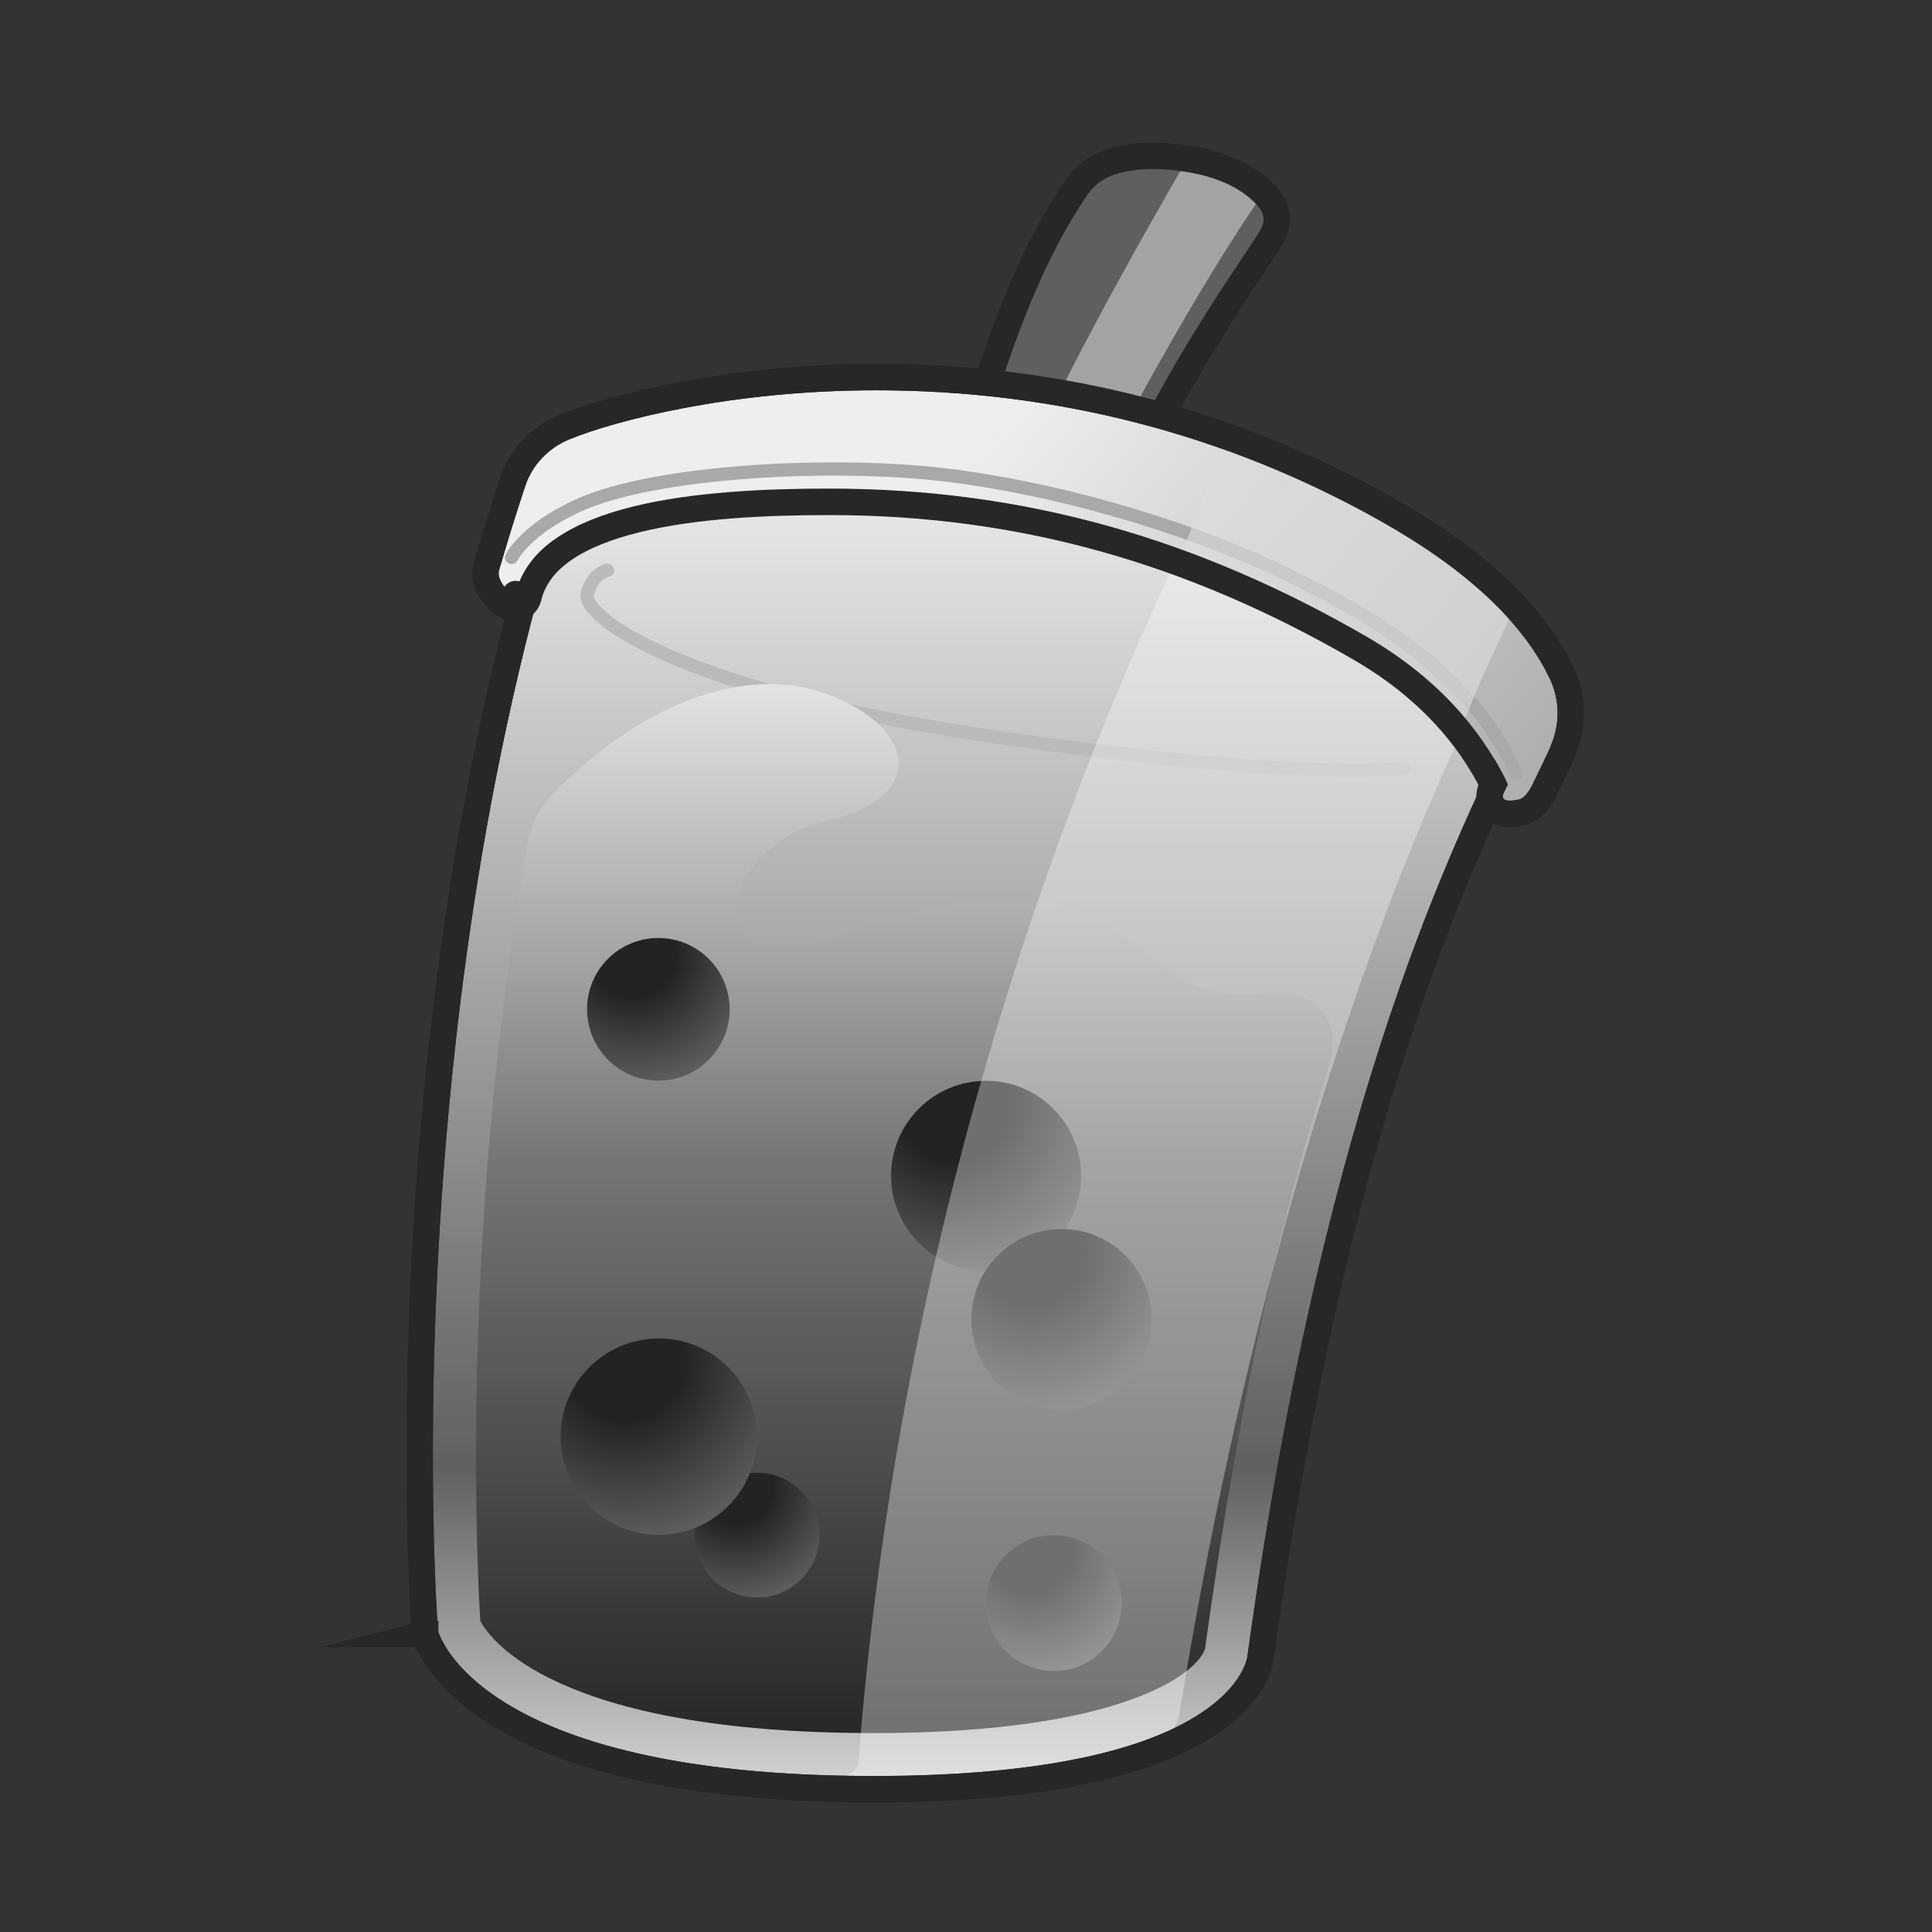 <svg width="28" height="28" viewBox="0 0 28 28" fill="none" xmlns="http://www.w3.org/2000/svg">
<rect x="0" y="0" width="28" height="28" fill="#333333" stroke="none"/>
<path d="M13.82 7.394C13.82 7.394 14.408 4.43 15.605 2.711C15.71 2.559 15.855 2.44 16.026 2.372C16.285 2.269 16.713 2.203 17.326 2.32C17.939 2.438 18.291 2.725 18.428 2.933C18.489 3.028 18.571 3.212 18.415 3.461C18.071 4.005 16.779 5.803 16.247 7.361L13.821 7.394H13.82Z" fill="#5F5F5F"/>
<path d="M15.663 7.366C16.2 6.326 17.335 4.198 18.314 2.792C18.13 2.608 17.804 2.408 17.331 2.317C17.29 2.309 17.25 2.303 17.211 2.297C16.492 3.534 15.216 5.804 14.57 7.38L15.663 7.365V7.366Z" fill="#A3A3A3"/>
<path d="M13.82 7.394C13.82 7.394 14.408 4.43 15.605 2.711C15.71 2.559 15.855 2.44 16.026 2.372C16.285 2.269 16.713 2.203 17.326 2.32C17.939 2.438 18.291 2.725 18.428 2.933C18.489 3.028 18.571 3.212 18.415 3.461C18.071 4.005 16.779 5.803 16.247 7.361L13.821 7.394H13.82Z" stroke="#272727" stroke-width="0.384" stroke-miterlimit="10"/>
<path d="M8.241 7.112C8.31 6.895 8.47 6.717 8.68 6.628C9.842 6.133 14.704 4.912 19.584 7.802C21.08 8.689 21.583 9.498 21.788 9.947C21.894 10.183 21.893 10.451 21.79 10.688C21.196 12.052 19.228 15.653 18.08 23.997C18.08 23.997 17.918 25.739 12.666 25.739C6.879 25.739 6.347 23.633 6.347 23.633C6.347 23.633 5.699 15.138 8.241 7.112Z" fill="url(#paint0_linear_40000017_44495)"/>
<path d="M8.804 8.266C8.804 8.266 8.581 8.305 8.51 8.612C8.44 8.919 9.779 9.987 14.288 10.66C18.798 11.334 20.343 11.137 20.343 11.137" stroke="#BABABA" stroke-width="0.192" stroke-miterlimit="10" stroke-linecap="round"/>
<path d="M16.476 13.73C14.976 12.434 13.563 13.184 11.807 13.654C10.051 14.126 10.48 12.24 11.978 11.898C13.478 11.556 13.263 10.528 11.978 10.056C10.794 9.622 9.282 10.207 8.029 11.49C7.831 11.693 7.694 11.95 7.645 12.229C6.662 17.844 6.916 22.763 6.961 23.493C7.095 23.745 8.036 25.117 12.665 25.117C16.285 25.117 17.351 24.244 17.464 23.897C17.999 20.018 18.604 17.495 19.279 15.385C19.327 15.234 19.386 14.772 19.03 14.526C18.402 14.093 17.888 14.951 16.475 13.73H16.476Z" fill="url(#paint1_linear_40000017_44495)"/>
<path d="M15.273 24.218C15.816 24.218 16.257 23.777 16.257 23.234C16.257 22.691 15.816 22.25 15.273 22.25C14.73 22.25 14.289 22.691 14.289 23.234C14.289 23.777 14.73 24.218 15.273 24.218Z" fill="url(#paint2_radial_40000017_44495)"/>
<path d="M14.291 18.418C15.051 18.418 15.668 17.801 15.668 17.041C15.668 16.28 15.051 15.664 14.291 15.664C13.53 15.664 12.914 16.28 12.914 17.041C12.914 17.801 13.53 18.418 14.291 18.418Z" fill="url(#paint3_radial_40000017_44495)"/>
<path d="M9.541 15.661C10.112 15.661 10.575 15.198 10.575 14.627C10.575 14.056 10.112 13.594 9.541 13.594C8.97 13.594 8.508 14.056 8.508 14.627C8.508 15.198 8.97 15.661 9.541 15.661Z" fill="url(#paint4_radial_40000017_44495)"/>
<path d="M15.385 20.425C16.106 20.425 16.691 19.841 16.691 19.119C16.691 18.397 16.106 17.812 15.385 17.812C14.663 17.812 14.078 18.397 14.078 19.119C14.078 19.841 14.663 20.425 15.385 20.425Z" fill="url(#paint5_radial_40000017_44495)"/>
<path d="M10.974 23.152C11.473 23.152 11.878 22.747 11.878 22.248C11.878 21.748 11.473 21.344 10.974 21.344C10.475 21.344 10.07 21.748 10.07 22.248C10.07 22.747 10.475 23.152 10.974 23.152Z" fill="url(#paint6_radial_40000017_44495)"/>
<path d="M9.548 22.244C10.334 22.244 10.971 21.607 10.971 20.821C10.971 20.035 10.334 19.398 9.548 19.398C8.762 19.398 8.125 20.035 8.125 20.821C8.125 21.607 8.762 22.244 9.548 22.244Z" fill="url(#paint7_radial_40000017_44495)"/>
<path d="M12.666 25.738C14.979 25.738 16.435 25.356 16.998 25.055C17.082 24.965 17.096 24.823 17.113 24.719C17.707 21.071 19.017 14.901 21.638 9.66C21.362 9.194 20.801 8.522 19.584 7.801C18.939 7.418 18.294 7.109 17.657 6.859C15.704 10.712 13.107 17.203 12.449 25.427C12.44 25.53 12.459 25.653 12.266 25.734C12.345 25.734 12.585 25.737 12.666 25.737V25.738Z" fill="#FCFCFC" fill-opacity="0.35"/>
<path d="M8.872 6.349C10.42 5.802 15.043 4.889 19.682 7.637C21.209 8.542 21.74 9.38 21.962 9.867V9.868C22.091 10.155 22.09 10.48 21.966 10.765C21.373 12.126 19.415 15.705 18.27 24.016V24.02C18.27 24.023 18.269 24.025 18.269 24.028C18.268 24.035 18.267 24.043 18.265 24.053C18.261 24.072 18.256 24.097 18.246 24.128C18.227 24.189 18.194 24.272 18.138 24.367C18.024 24.559 17.816 24.798 17.444 25.03C16.704 25.493 15.309 25.931 12.666 25.931C9.752 25.931 8.133 25.401 7.236 24.85C6.787 24.573 6.52 24.293 6.364 24.073C6.287 23.964 6.238 23.87 6.207 23.802C6.192 23.768 6.181 23.739 6.174 23.719C6.17 23.708 6.167 23.7 6.165 23.693C6.164 23.69 6.164 23.687 6.163 23.685C6.163 23.684 6.162 23.682 6.162 23.682V23.681H6.161L6.348 23.633L6.161 23.68L6.157 23.664L6.156 23.648V23.645C6.156 23.644 6.155 23.643 6.155 23.641C6.155 23.636 6.155 23.629 6.154 23.621C6.153 23.604 6.151 23.58 6.149 23.548C6.145 23.483 6.139 23.387 6.133 23.262C6.12 23.012 6.104 22.647 6.094 22.185C6.073 21.259 6.071 19.941 6.149 18.372C6.306 15.236 6.78 11.088 8.058 7.055V7.054C8.143 6.784 8.343 6.563 8.604 6.452L8.872 6.349Z" stroke="#272727" stroke-width="0.384" stroke-miterlimit="10"/>
<path d="M22.466 10.831C22.612 10.512 22.61 10.151 22.462 9.838C22.071 9.018 21.248 8.25 20.015 7.555C17.778 6.294 15.315 5.656 12.696 5.656C10.57 5.656 8.906 6.101 8.258 6.364C7.95 6.489 7.715 6.736 7.613 7.04C7.484 7.427 7.346 7.874 7.233 8.263C7.182 8.436 7.457 8.671 7.472 8.61C7.791 7.261 10.194 7.081 12.018 7.081C14.867 7.081 17.369 7.816 19.802 9.223C20.862 9.836 21.498 10.613 21.853 11.365C21.868 11.398 21.6 11.669 22.008 11.589C22.123 11.567 22.211 11.37 22.23 11.329C22.324 11.137 22.404 10.973 22.468 10.831H22.466Z" fill="url(#paint8_linear_40000017_44495)"/>
<path d="M7.414 8.079C7.414 8.079 7.608 7.679 8.376 7.328C9.501 6.812 12.132 6.688 13.733 6.887C15.68 7.13 17.54 7.79 18.527 8.266C19.514 8.742 21.259 9.595 21.974 11.209" stroke="#A9A9A9" stroke-width="0.192" stroke-miterlimit="10" stroke-linecap="round"/>
<path d="M20.219 7.576C19.424 7.088 18.576 6.779 17.735 6.488C17.569 6.888 17.384 7.353 17.208 7.809C17.176 7.893 17.125 7.955 17.051 8.003C18.051 8.344 19.099 8.847 20.067 9.459C20.533 9.754 20.856 10.024 21.167 10.382C21.253 10.412 21.267 10.335 21.31 10.225C21.458 9.841 21.731 9.294 21.891 8.919C21.477 8.451 20.886 7.986 20.219 7.576Z" fill="#DCDCDC" fill-opacity="0.64"/>
<path d="M12.695 5.465C15.347 5.465 17.843 6.111 20.109 7.388C21.359 8.092 22.22 8.885 22.635 9.756H22.636C22.803 10.11 22.808 10.518 22.651 10.881C22.649 10.891 22.647 10.902 22.643 10.911C22.577 11.055 22.495 11.22 22.402 11.411L22.403 11.412C22.396 11.428 22.362 11.502 22.314 11.573C22.289 11.609 22.257 11.651 22.217 11.688C22.177 11.723 22.119 11.762 22.044 11.776C21.986 11.788 21.933 11.795 21.886 11.795C21.84 11.795 21.786 11.791 21.734 11.768C21.677 11.742 21.627 11.694 21.602 11.626C21.581 11.566 21.588 11.511 21.596 11.477C21.605 11.436 21.623 11.397 21.639 11.368C21.293 10.676 20.693 9.961 19.705 9.39C17.299 7.998 14.831 7.273 12.018 7.273C11.108 7.273 10.071 7.319 9.227 7.526C8.366 7.738 7.791 8.095 7.658 8.654V8.657L7.472 8.61L7.657 8.657C7.645 8.705 7.614 8.755 7.559 8.786C7.509 8.814 7.46 8.814 7.434 8.811C7.383 8.805 7.343 8.783 7.322 8.771C7.274 8.741 7.225 8.698 7.184 8.651C7.142 8.604 7.098 8.543 7.069 8.473C7.041 8.404 7.019 8.309 7.049 8.209C7.162 7.818 7.302 7.368 7.432 6.979C7.552 6.62 7.828 6.332 8.186 6.187C8.858 5.914 10.547 5.465 12.695 5.465Z" stroke="#272727" stroke-width="0.384" stroke-miterlimit="10" stroke-linejoin="round"/>
<defs>
<linearGradient id="paint0_linear_40000017_44495" x1="14.07" y1="5.945" x2="14.07" y2="25.739" gradientUnits="userSpaceOnUse">
<stop stop-color="#F4F4F4"/>
<stop offset="0.775" stop-color="#606060"/>
<stop offset="1" stop-color="#D0D0D0"/>
</linearGradient>
<linearGradient id="paint1_linear_40000017_44495" x1="13.107" y1="9.914" x2="13.107" y2="25.117" gradientUnits="userSpaceOnUse">
<stop stop-color="#E3E3E3"/>
<stop offset="0.456" stop-color="#757575"/>
<stop offset="1" stop-color="#282828"/>
</linearGradient>
<radialGradient id="paint2_radial_40000017_44495" cx="0" cy="0" r="1" gradientUnits="userSpaceOnUse" gradientTransform="translate(14.928 22.493) rotate(78.676) scale(1.759)">
<stop offset="0.334" stop-color="#232323"/>
<stop offset="1" stop-color="#5C5C5C"/>
</radialGradient>
<radialGradient id="paint3_radial_40000017_44495" cx="0" cy="0" r="1" gradientUnits="userSpaceOnUse" gradientTransform="translate(13.807 16.004) rotate(78.676) scale(2.462)">
<stop offset="0.334" stop-color="#232323"/>
<stop offset="1" stop-color="#5C5C5C"/>
</radialGradient>
<radialGradient id="paint4_radial_40000017_44495" cx="0" cy="0" r="1" gradientUnits="userSpaceOnUse" gradientTransform="translate(9.178 13.849) rotate(78.676) scale(1.848)">
<stop offset="0.334" stop-color="#232323"/>
<stop offset="1" stop-color="#5C5C5C"/>
</radialGradient>
<radialGradient id="paint5_radial_40000017_44495" cx="0" cy="0" r="1" gradientUnits="userSpaceOnUse" gradientTransform="translate(14.926 18.135) rotate(78.676) scale(2.336 2.336)">
<stop offset="0.334" stop-color="#232323"/>
<stop offset="1" stop-color="#5C5C5C"/>
</radialGradient>
<radialGradient id="paint6_radial_40000017_44495" cx="0" cy="0" r="1" gradientUnits="userSpaceOnUse" gradientTransform="translate(10.657 21.567) rotate(78.676) scale(1.616)">
<stop offset="0.334" stop-color="#232323"/>
<stop offset="1" stop-color="#5C5C5C"/>
</radialGradient>
<radialGradient id="paint7_radial_40000017_44495" cx="0" cy="0" r="1" gradientUnits="userSpaceOnUse" gradientTransform="translate(9.048 19.75) rotate(78.676) scale(2.544 2.544)">
<stop offset="0.334" stop-color="#232323"/>
<stop offset="1" stop-color="#5C5C5C"/>
</radialGradient>
<linearGradient id="paint8_linear_40000017_44495" x1="14.9" y1="5.656" x2="22.08" y2="11.78" gradientUnits="userSpaceOnUse">
<stop stop-color="#EEEEEE"/>
<stop offset="1" stop-color="#ADADAD"/>
</linearGradient>
</defs>
</svg>
